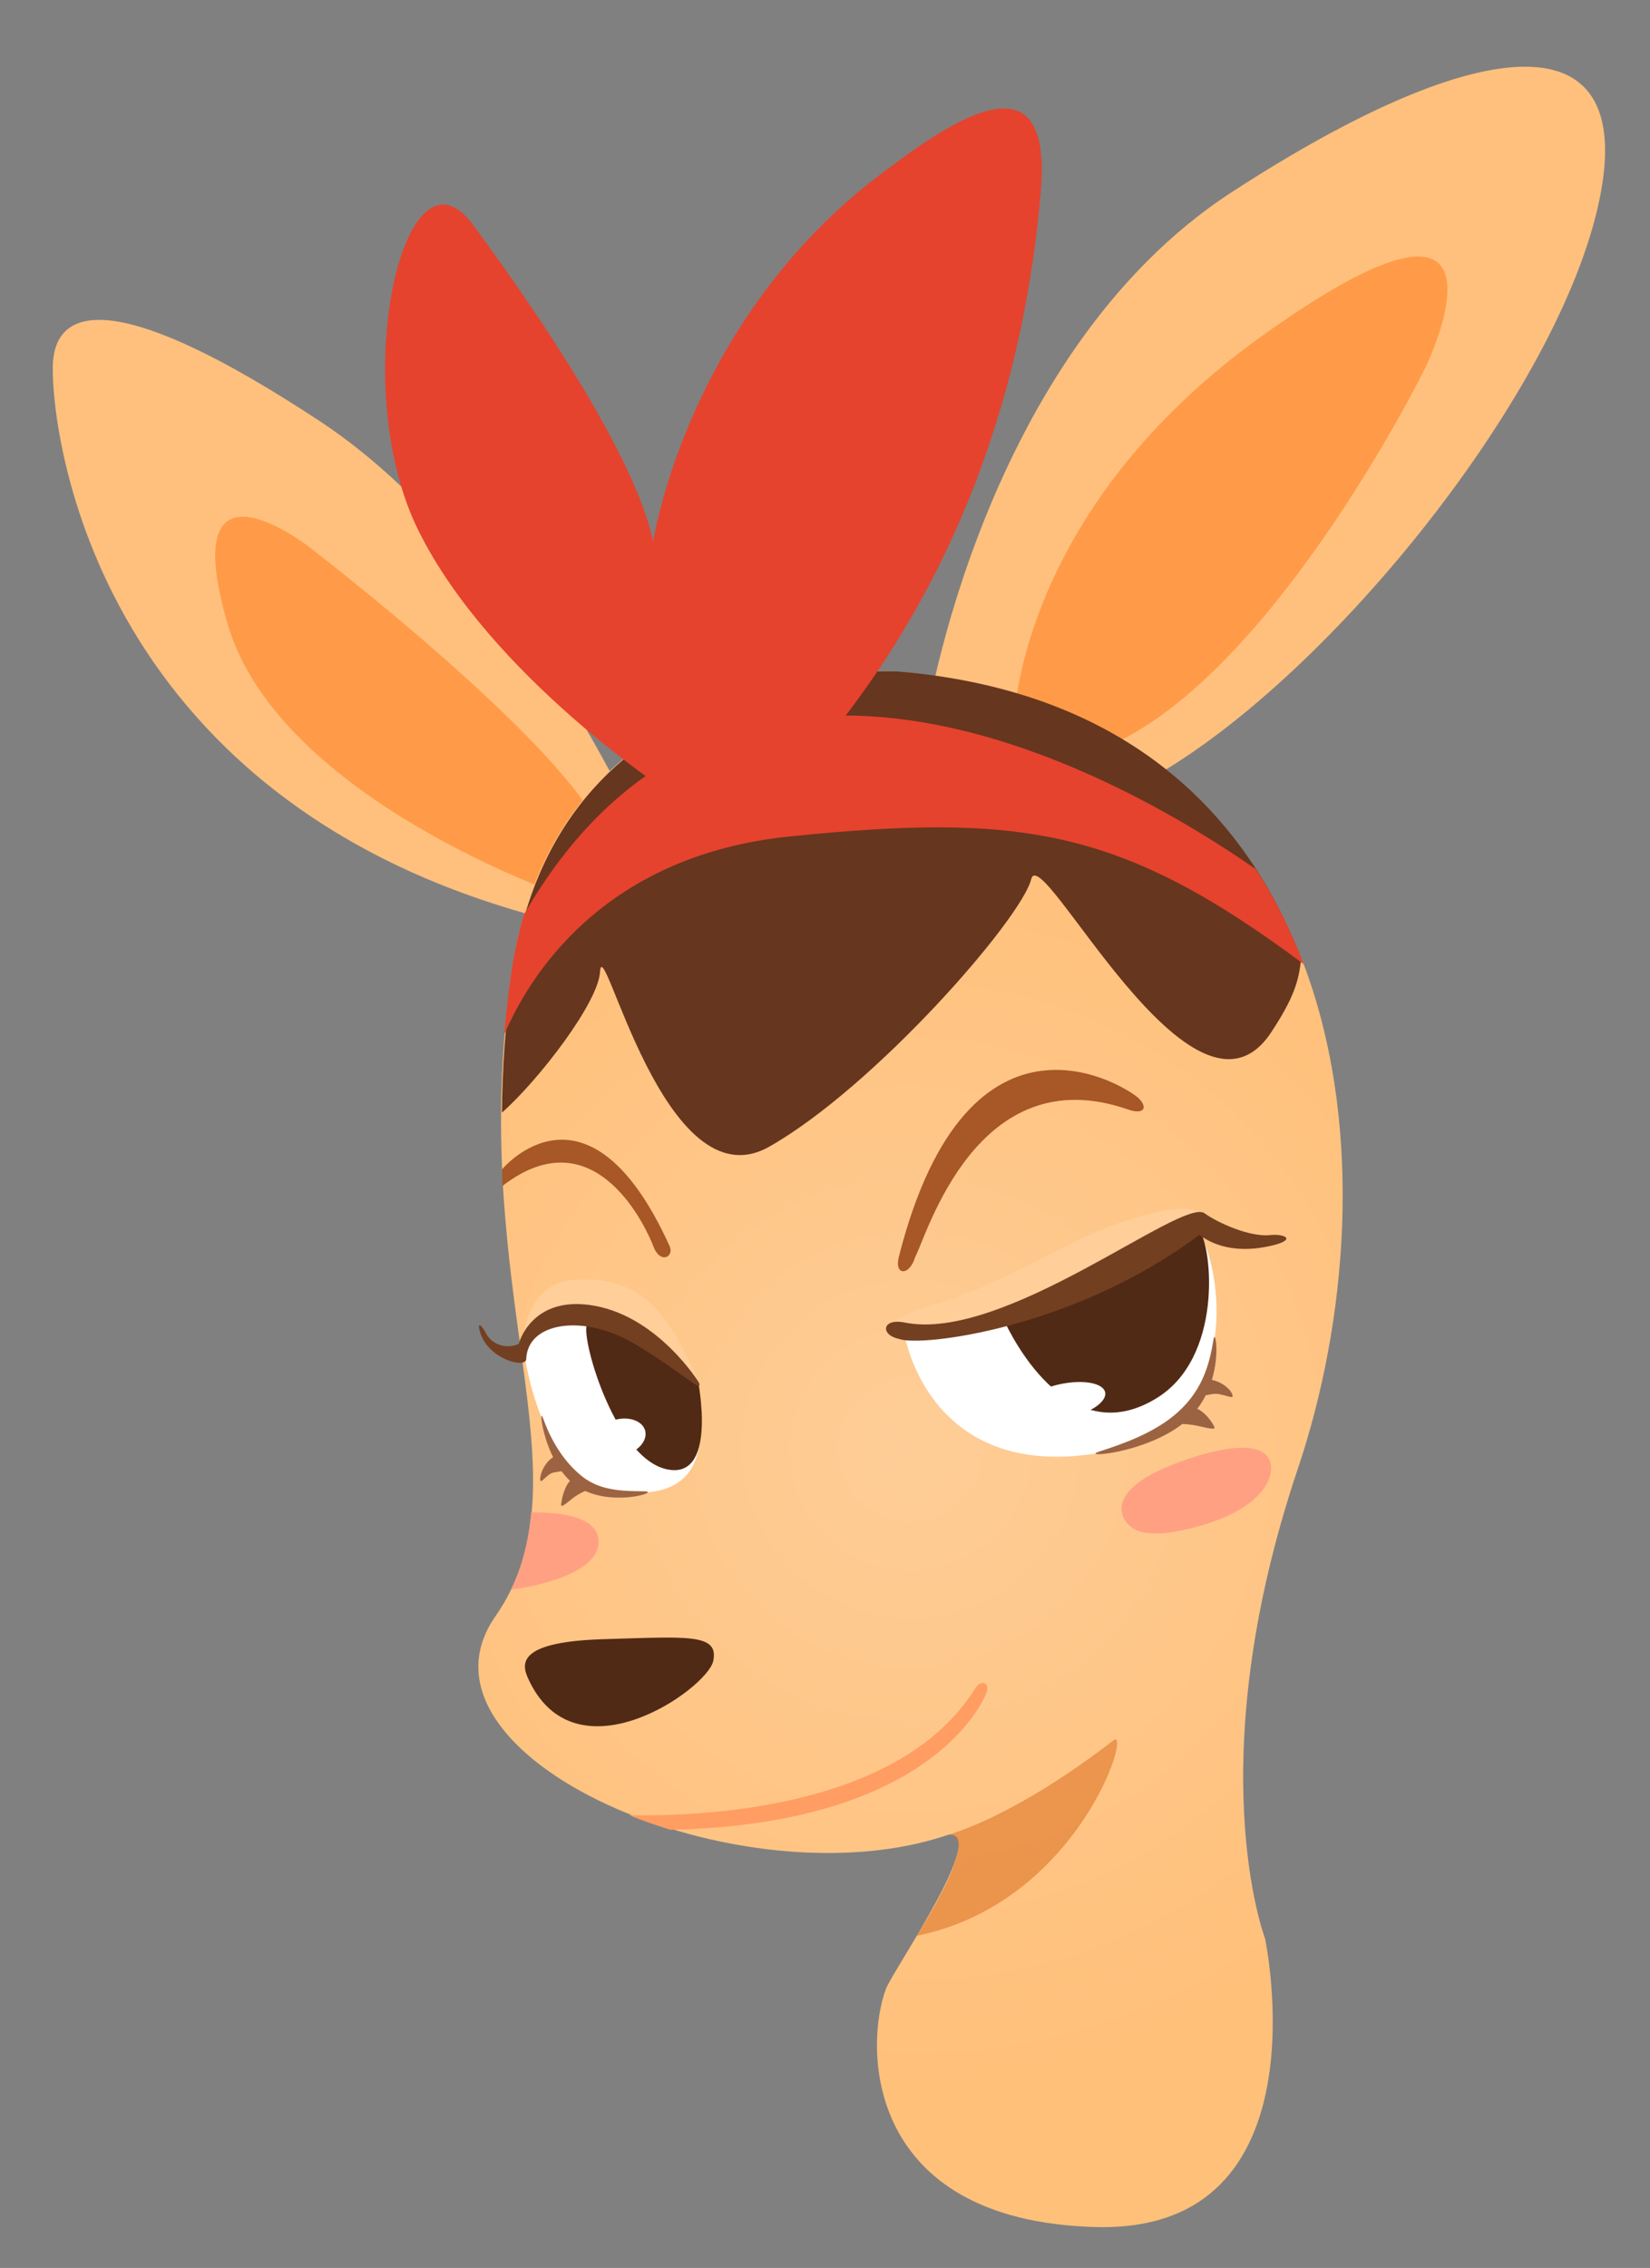 <?xml version="1.0" encoding="utf-8"?>
<!-- Generator: Adobe Illustrator 17.0.0, SVG Export Plug-In . SVG Version: 6.00 Build 0)  -->
<!DOCTYPE svg PUBLIC "-//W3C//DTD SVG 1.1//EN" "http://www.w3.org/Graphics/SVG/1.1/DTD/svg11.dtd">
<svg version="1.1" id="图层_1" xmlns="http://www.w3.org/2000/svg" xmlns:xlink="http://www.w3.org/1999/xlink" x="0px" y="0px"
	 width="185.685px" height="255.128px" viewBox="0 0 185.685 255.128" enable-background="new 0 0 185.685 255.128"
	 xml:space="preserve">
<rect x="0" y="0" width="185.685" height="255.128" fill="#808080" stroke="none"/>
<g id="Shape_2_35_">
	<g>
		<path fill-rule="evenodd" clip-rule="evenodd" fill="#9C6342" d="M99.494,134.821c-3.119-0.051-7.8-0.147-11.661-1.962
			c-4.165-1.958-5.982-5.141-7.341-7.859c-0.576-1.152-0.278,2.01,1.818,5.121c-1.235,0.7-2.031,1.932-2.031,2.751
			c0,0.786,1.206-0.724,2.476-0.906c0.402-0.058,0.704-0.095,0.94-0.122c0.479,0.5,1.02,0.969,1.619,1.397
			c-0.791,0.7-1.319,1.996-1.465,2.994c-0.081,0.565,1.43-0.452,2.235-0.887c0.671-0.362,1.314-0.612,1.742-0.761
			C93.866,136.868,102.34,134.865,99.494,134.821z"/>
	</g>
</g>
<g id="Shape_2_33_">
	<g>
		<path fill-rule="evenodd" clip-rule="evenodd" fill="#9C6342" d="M55.983,58.038c-3.119-0.051-7.8-0.147-11.661-1.962
			c-4.165-1.958-5.982-5.141-7.341-7.859c-0.576-1.152-0.278,2.01,1.818,5.121c-1.235,0.7-2.031,1.932-2.031,2.751
			c0,0.786,1.206-0.724,2.476-0.906c0.402-0.058,0.704-0.095,0.94-0.122c0.479,0.5,1.021,0.969,1.619,1.397
			c-0.791,0.7-1.319,1.996-1.465,2.994c-0.081,0.565,1.429-0.452,2.235-0.887c0.671-0.362,1.314-0.612,1.742-0.761
			C50.355,60.085,58.83,58.082,55.983,58.038z"/>
	</g>
</g>
<g id="形状_78">
	<g>
		<path fill-rule="evenodd" clip-rule="evenodd" fill="#FFC07D" d="M138.621,21.612c-28.149,18.28-34.399,59.584-34.399,59.584
			s4.718,17.474,24.571,6.757c19.853-10.717,45.902-42.699,50.984-64.498C184.859,1.656,166.77,3.332,138.621,21.612z"/>
	</g>
</g>
<g id="形状_79">
	<g>
		<path fill-rule="evenodd" clip-rule="evenodd" fill="#FF9B48" d="M142.306,37.583C114.08,57.662,114.05,81.811,114.05,81.811
			s-8.557,9.545,9.828,2.457c18.385-7.088,35.673-40.952,36.856-43.613C161.917,37.993,170.533,17.504,142.306,37.583z"/>
	</g>
</g>
<g id="形状_80">
	<g>
		<path fill-rule="evenodd" clip-rule="evenodd" fill="#FFC07D" d="M72.28,94.096c0,0-14.182-32.137-36.242-46.685
			S6.06,33.845,5.938,41.269c-0.121,7.424,4.625,50.139,57.741,62.655C116.796,116.441,72.28,94.096,72.28,94.096z"/>
	</g>
</g>
<g id="形状_81">
	<g>
		<path fill-rule="evenodd" clip-rule="evenodd" fill="#FF9B48" d="M67.365,92.867C61.958,82.437,35.821,62.327,34.809,61.54
			c-1.012-0.787-14.947-11.138-9.214,8.6c5.733,19.738,38.085,30.713,38.085,30.713S72.772,103.298,67.365,92.867z"/>
	</g>
</g>
<radialGradient id="SVGID_1_" cx="102.467" cy="163.026" r="70.792" gradientUnits="userSpaceOnUse">
	<stop  offset="0" style="stop-color:#FECD97"/>
	<stop  offset="1" style="stop-color:#FFC07A"/>
</radialGradient>
<path fill-rule="evenodd" clip-rule="evenodd" fill="url(#SVGID_1_)" d="M101.208,75.552c0,0-38.337-2.449-43.613,33.785
	c-5.277,36.233,9.122,56.722-1.843,72.484c-10.965,15.762,27.6,32.565,50.984,24.571c4.659-0.477-6.221,15.207-7.026,17.322
	c-2.427,6.381-2.562,26.093,23.576,26.81c26.138,0.717,19.077-32.461,19.077-32.461s-7.499-19.606,3.686-52.827
	C157.235,132.014,152.933,80.665,101.208,75.552z"/>
<path fill-rule="evenodd" clip-rule="evenodd" fill="#66361F" d="M101.306,75.552c0,0-38.337-2.449-43.613,33.785
	c-0.822,5.643-1.166,10.903-1.203,15.823c4.101-3.623,10.833-12.342,11.032-15.823c0.289-5.083,7.199,26.363,19.042,19.657
	c11.843-6.707,28.359-25.593,29.485-30.099c1.126-4.507,18.281,30.553,27.028,17.199c2.434-3.716,3.111-5.649,3.355-8.362
	C140.238,91.985,127.305,77.859,101.306,75.552z"/>
<path fill-rule="evenodd" clip-rule="evenodd" fill="#FFCE99" d="M78.241,155.155c-8.589-6.068-7.268-8.385-12.385-7.471
	c-9.602,1.716-7.154,4.207-7.088,3.938s-0.012-7.327,6.015-7.672c6.53-0.373,9.479,3.026,11.726,7.146
	C79.333,156.276,78.241,155.155,78.241,155.155"/>
<g id="形状_70">
	<g>
		<path fill-rule="evenodd" clip-rule="evenodd" fill="#FFFFFF" d="M134.935,138.323c0.094,0.029-17.135,10.365-33.171,11.671
			c0,0,2.826,18.228,24.571,12.9C137.321,160.254,138.894,146.708,134.935,138.323z"/>
	</g>
</g>
<g id="形状_71">
	<g>
		<path fill-rule="evenodd" clip-rule="evenodd" fill="#FFFFFF" d="M58.766,150.609c0,0,1.44,16.146,11.057,17.2
			s9.048-5.6,9.104-9.553C78.983,154.302,64.415,142.163,58.766,150.609z"/>
	</g>
</g>
<path fill-rule="evenodd" clip-rule="evenodd" fill="#FFCE99" d="M100.062,149.59c9.345,0.412,17.462-5.781,22.578-4.867
	c9.602,1.716,14.836-9.016,12.567-7.934c-0.25,0.119,0.085-2.399-9.407,0.843c-5.758,1.966-13.319,7.049-20.503,9.064
	C100.062,148.163,100.062,149.59,100.062,149.59"/>
<path fill-rule="evenodd" clip-rule="evenodd" fill="#FFA083" d="M67.365,173.337c-0.13-2.874-4.729-3.247-7.59-3.201
	c-0.275,3.07-0.956,5.943-2.258,8.664C60.552,178.468,67.525,176.875,67.365,173.337z"/>
<g id="形状_73_2_">
	<g>
		<path fill-rule="evenodd" clip-rule="evenodd" fill="#FFA083" d="M142.926,164.382c-0.268-0.85-1.62-2.804-9.22-0.259
			c-8.953,2.998-7.566,6.06-7.197,6.738c0.72,1.32,2.586,2.598,9.04,0.634C142.003,169.529,143.506,166.221,142.926,164.382z"/>
	</g>
</g>
<g id="形状_74">
	<g>
		<path fill-rule="evenodd" clip-rule="evenodd" fill="#512A15" d="M67.98,184.393c-9.408,0.274-9.363,2.572-8.6,4.3
			c5.249,11.875,20.23,1.278,20.885-1.843C80.92,183.729,77.388,184.119,67.98,184.393z"/>
	</g>
</g>
<path fill-rule="evenodd" clip-rule="evenodd" fill="#FF9D63" d="M109.75,189.922c-8.363,13.482-30.429,14.436-38.949,14.277
	c1.493,0.6,3.046,1.146,4.642,1.636c28.411-0.599,34.774-13.534,35.535-15.298C111.485,189.363,110.49,188.797,109.75,189.922z"/>
<g id="形状_69">
	<g>
		<path fill-rule="evenodd" clip-rule="evenodd" fill="#512A15" d="M134.935,138.323c-1.511-1.987-5.151,5.761-22.114,9.828
			c0,0,6.561,15.622,17.2,9.214C137.668,152.843,136.446,140.31,134.935,138.323z"/>
	</g>
</g>
<g id="形状_65">
	<g>
		<path fill-rule="evenodd" clip-rule="evenodd" fill="#A85726" d="M75.351,140.166c-9.205-20.265-18.842-8.636-18.842-8.636
			l0.032,1.884c10.645-8.231,16.451,5.338,16.968,6.752C74.276,142.265,75.912,141.4,75.351,140.166z"/>
	</g>
</g>
<g id="形状_82_2_">
	<g>
		<path fill-rule="evenodd" clip-rule="evenodd" fill="#A85726" d="M128.178,123.581c-1.066-1.118-19.175-13.147-27.028,17.814
			c-0.538,2.129,1.211,2.167,1.843,0c1.265-2.248,6.893-22.523,23.956-16.585C128.626,125.393,129.244,124.699,128.178,123.581z"/>
	</g>
</g>
<g id="形状_67">
	<g>
		<path fill-rule="evenodd" clip-rule="evenodd" fill="#733F21" d="M142.92,138.938c-2.275,0.237-5.862-1.368-7.371-2.457
			c-2.527-1.823-22.545,14.61-33.785,12.285c-2.53-0.49-2.709,1.408-0.614,1.843c2.35,0.95,19.649-1.108,33.785-11.671
			c0.11-0.127,2.513,2.443,7.985,1.229C146.042,139.473,144.6,138.763,142.92,138.938z"/>
	</g>
</g>
<path fill-rule="evenodd" clip-rule="evenodd" fill="#E5432E" d="M141.311,97.77c-13.882-9.673-58.607-36.065-82.332,5.082
	c-0.606,2.046-1.097,4.237-1.441,6.6c-0.347,2.383-0.605,4.694-0.794,6.944c2.594-6.122,10.782-20.129,32.122-22.301
	c26.104-2.657,37.356-0.912,57.85,14.364C145.292,104.738,143.505,101.068,141.311,97.77z"/>
<g id="形状_68_2_">
	<g>
		<path fill-rule="evenodd" clip-rule="evenodd" fill="#512A15" d="M78.564,155.416c0,0-10.465-8.602-12.443-6.489
			c-0.973,0.732,2.806,14.81,8.757,16.317C80.829,166.751,78.564,155.416,78.564,155.416z"/>
	</g>
</g>
<g id="形状_68">
	<g>
		<path fill-rule="evenodd" clip-rule="evenodd" fill="#733F21" d="M78.635,155.498c0,0-4.487-7.269-11.671-8.6
			c-7.184-1.33-8.6,4.3-8.6,4.3c-1.868,0.722-3.238-0.318-3.686-1.229c-0.448-0.911-1.081-1.443-0.614,0
			c0.947,2.926,4.979,3.967,5.151,2.972c0.105-4.209,6.348-5.117,11.878-1.951c3.326,1.904,6.051,4.061,7.159,4.75
			C78.987,156.198,78.635,155.498,78.635,155.498z"/>
	</g>
</g>
<g id="形状_77_29_">
	<g>
		<path fill-rule="evenodd" clip-rule="evenodd" fill="#E5432E" d="M100.536,18.541c-23.201,16.538-27.072,42.6-27.028,42.385
			c-2.009-9.437-12.48-25.077-20.271-35.628c-7.791-10.551-14.277,18.008-6.143,34.399c8.134,16.391,28.256,29.485,28.256,29.485
			s-1.11,17.09,17.814-6.143c18.924-23.233,22.831-48.424,23.957-61.427C118.246,8.61,111.112,10.563,100.536,18.541z"/>
	</g>
</g>
<ellipse transform="matrix(0.978 -0.21 0.21 0.978 -30.427 28.647)" fill-rule="evenodd" clip-rule="evenodd" fill="#FFFFFF" cx="119.66" cy="157.574" rx="4.782" ry="1.957"/>
<ellipse transform="matrix(0.966 -0.26 0.26 0.966 -39.574 23.615)" fill-rule="evenodd" clip-rule="evenodd" fill="#FFFFFF" cx="69.652" cy="161.693" rx="2.953" ry="2.053"/>
<g id="Shape_2_27_">
	<g>
		<path fill-rule="evenodd" clip-rule="evenodd" fill="#9C6342" d="M72.564,167.76c-1.884-0.043-4.864,0.086-7.044-1.656
			c-2.252-1.8-3.614-4.34-4.434-6.635c-0.354-0.99-0.165,1.794,1.163,4.464c-0.025,0.012-0.048,0.02-0.074,0.037
			c-0.838,0.56-1.385,1.706-1.385,2.446c0,0.664,0.728-0.611,1.495-0.765c0.551-0.11,0.812-0.14,0.918-0.149
			c0.285,0.388,0.599,0.754,0.949,1.082c-0.546,0.541-0.911,1.758-1.006,2.671c-0.049,0.477,0.863-0.382,1.35-0.749
			c0.699-0.527,1.36-0.782,1.36-0.782s-0.003-0.007-0.004-0.008C69.47,169.378,74.231,167.796,72.564,167.76z"/>
	</g>
</g>
<g id="Shape_2_25_">
	<g>
		<path fill-rule="evenodd" clip-rule="evenodd" fill="#9C6342" d="M138.702,156.928c-0.204-0.659-1.152-1.452-2.321-1.708
			c0.912-3.026,0.365-5.646,0.188-4.575c-0.417,2.527-1.087,5.542-3.952,8.155c-2.656,2.423-6.401,3.666-8.901,4.485
			c-2.278,0.744,5.042,0.246,9.336-3.096c0.382,0.013,0.963,0.055,1.592,0.179c0.757,0.149,2.226,0.592,2.02,0.157
			c-0.366-0.767-1.115-1.678-1.926-2.044c0.376-0.494,0.695-1.007,0.956-1.529c0.198-0.037,0.45-0.082,0.788-0.136
			C137.548,156.646,138.897,157.561,138.702,156.928z"/>
	</g>
</g>
<path opacity="0.6" fill-rule="evenodd" clip-rule="evenodd" fill="#DD7528" d="M106.736,206.392c0,0,7.337-1.916,18.572-10.623
	c2.133-1.653-3.832,18.256-22.141,21.996C103.167,217.765,110.633,206.231,106.736,206.392z"/>
</svg>
